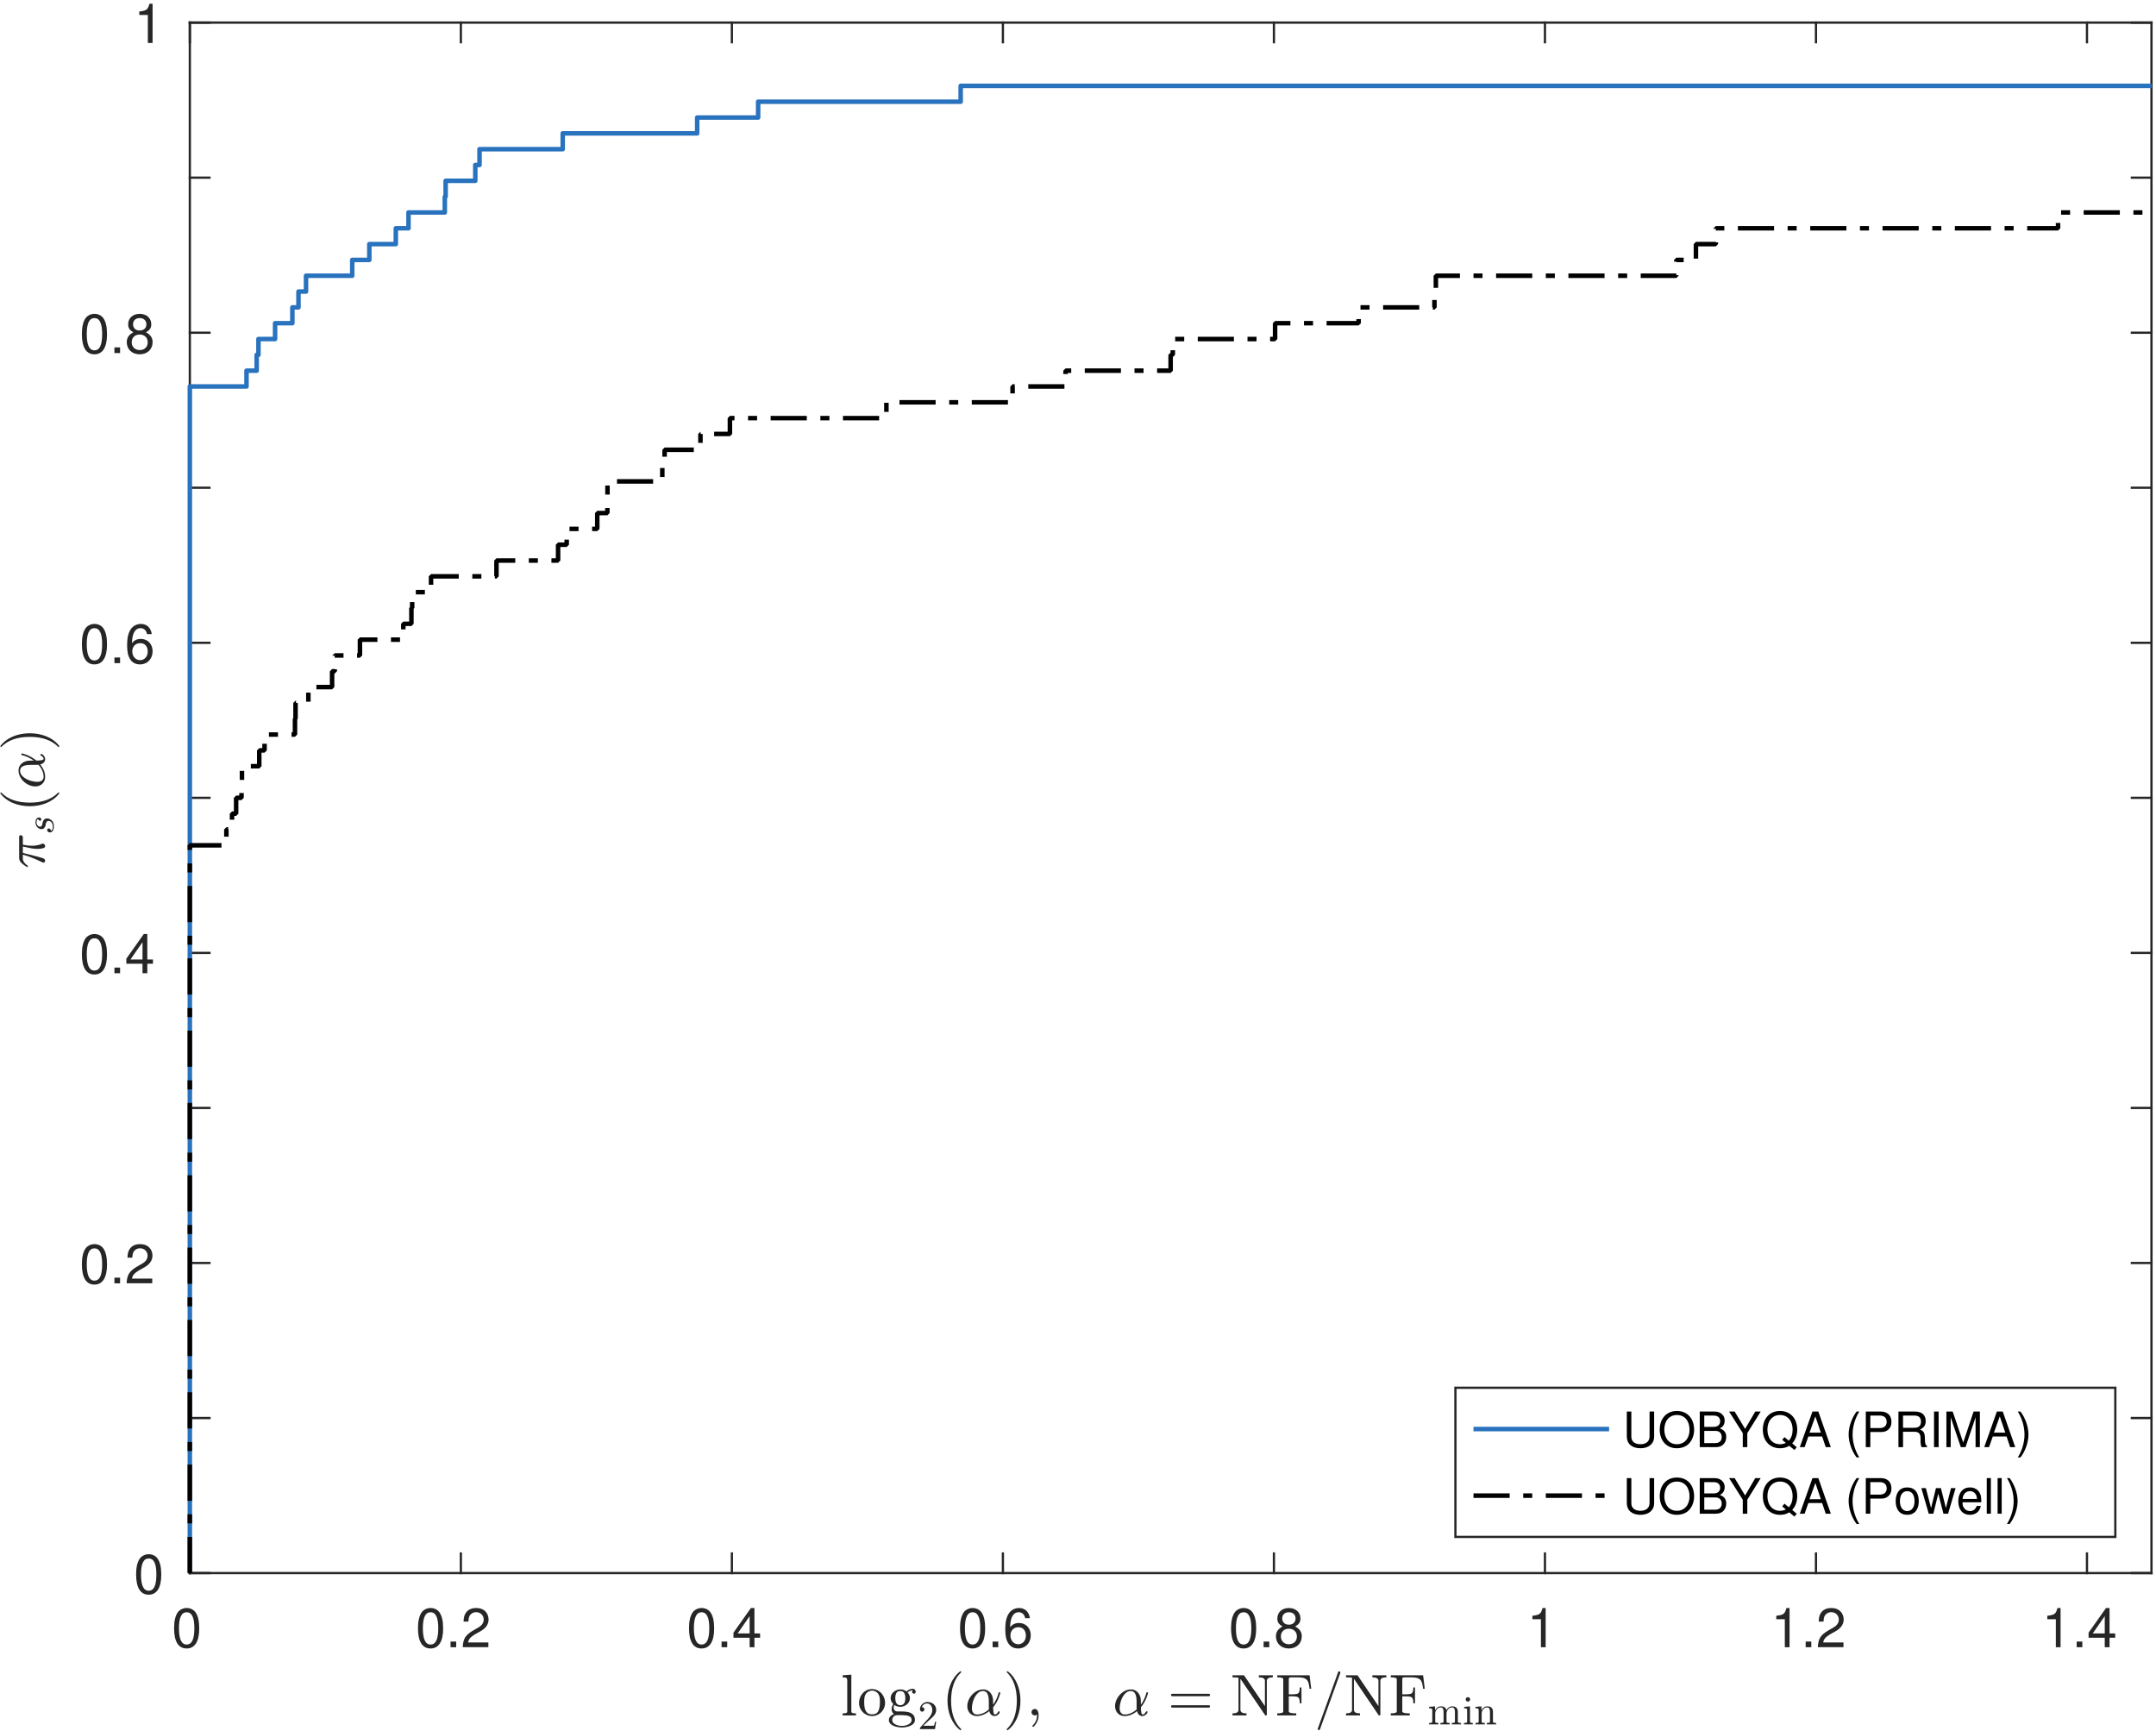 <?xml version="1.0" encoding="UTF-8"?>
<svg xmlns="http://www.w3.org/2000/svg" xmlns:xlink="http://www.w3.org/1999/xlink" width="477pt" height="383pt" viewBox="0 0 477 383" version="1.1">
<defs>
<g>
<symbol overflow="visible" id="glyph0-0">
<path style="stroke:none;" d=""/>
</symbol>
<symbol overflow="visible" id="glyph0-1">
<path style="stroke:none;" d="M 3.297 -8.672 C 2.516 -8.672 1.781 -8.312 1.344 -7.734 C 0.797 -6.953 0.516 -5.812 0.516 -4.203 C 0.516 -1.266 1.469 0.281 3.297 0.281 C 5.094 0.281 6.078 -1.266 6.078 -4.125 C 6.078 -5.812 5.812 -6.938 5.25 -7.734 C 4.812 -8.328 4.109 -8.672 3.297 -8.672 Z M 3.297 -7.734 C 4.438 -7.734 5 -6.578 5 -4.219 C 5 -1.75 4.453 -0.594 3.281 -0.594 C 2.156 -0.594 1.594 -1.797 1.594 -4.188 C 1.594 -6.578 2.156 -7.734 3.297 -7.734 Z M 3.297 -7.734 "/>
</symbol>
<symbol overflow="visible" id="glyph0-2">
<path style="stroke:none;" d="M 2.297 -1.25 L 1.047 -1.25 L 1.047 0 L 2.297 0 Z M 2.297 -1.25 "/>
</symbol>
<symbol overflow="visible" id="glyph0-3">
<path style="stroke:none;" d="M 6.078 -1.047 L 1.594 -1.047 C 1.703 -1.766 2.094 -2.219 3.125 -2.859 L 4.328 -3.531 C 5.516 -4.188 6.125 -5.078 6.125 -6.141 C 6.125 -6.859 5.844 -7.531 5.344 -8 C 4.844 -8.453 4.219 -8.672 3.406 -8.672 C 2.328 -8.672 1.531 -8.297 1.062 -7.547 C 0.75 -7.094 0.625 -6.547 0.594 -5.672 L 1.656 -5.672 C 1.688 -6.266 1.766 -6.609 1.906 -6.906 C 2.188 -7.422 2.734 -7.75 3.375 -7.75 C 4.328 -7.75 5.047 -7.062 5.047 -6.125 C 5.047 -5.422 4.656 -4.828 3.906 -4.391 L 2.797 -3.75 C 1.016 -2.719 0.5 -1.906 0.406 -0.016 L 6.078 -0.016 Z M 6.078 -1.047 "/>
</symbol>
<symbol overflow="visible" id="glyph0-4">
<path style="stroke:none;" d="M 3.922 -2.094 L 3.922 0 L 4.984 0 L 4.984 -2.094 L 6.234 -2.094 L 6.234 -3.047 L 4.984 -3.047 L 4.984 -8.672 L 4.203 -8.672 L 0.344 -3.219 L 0.344 -2.094 Z M 3.922 -3.047 L 1.266 -3.047 L 3.922 -6.875 Z M 3.922 -3.047 "/>
</symbol>
<symbol overflow="visible" id="glyph0-5">
<path style="stroke:none;" d="M 5.969 -6.422 C 5.766 -7.844 4.859 -8.672 3.562 -8.672 C 2.625 -8.672 1.781 -8.219 1.281 -7.438 C 0.75 -6.594 0.516 -5.531 0.516 -3.953 C 0.516 -2.5 0.719 -1.578 1.234 -0.797 C 1.688 -0.094 2.438 0.281 3.375 0.281 C 4.984 0.281 6.156 -0.938 6.156 -2.625 C 6.156 -4.219 5.078 -5.359 3.547 -5.359 C 2.719 -5.359 2.047 -5.047 1.594 -4.406 C 1.609 -6.547 2.281 -7.734 3.484 -7.734 C 4.234 -7.734 4.75 -7.266 4.922 -6.422 Z M 3.422 -4.422 C 4.438 -4.422 5.078 -3.703 5.078 -2.547 C 5.078 -1.453 4.359 -0.656 3.391 -0.656 C 2.406 -0.656 1.656 -1.484 1.656 -2.594 C 1.656 -3.672 2.375 -4.422 3.422 -4.422 Z M 3.422 -4.422 "/>
</symbol>
<symbol overflow="visible" id="glyph0-6">
<path style="stroke:none;" d="M 4.688 -4.578 C 5.578 -5.109 5.859 -5.547 5.859 -6.359 C 5.859 -7.734 4.812 -8.672 3.297 -8.672 C 1.797 -8.672 0.75 -7.734 0.75 -6.375 C 0.75 -5.547 1.016 -5.125 1.891 -4.578 C 0.922 -4.078 0.438 -3.375 0.438 -2.406 C 0.438 -0.828 1.609 0.281 3.297 0.281 C 4.984 0.281 6.156 -0.828 6.156 -2.406 C 6.156 -3.375 5.672 -4.078 4.688 -4.578 Z M 3.297 -7.734 C 4.203 -7.734 4.781 -7.203 4.781 -6.344 C 4.781 -5.516 4.188 -4.984 3.297 -4.984 C 2.406 -4.984 1.828 -5.516 1.828 -6.359 C 1.828 -7.203 2.406 -7.734 3.297 -7.734 Z M 3.297 -4.094 C 4.359 -4.094 5.078 -3.391 5.078 -2.391 C 5.078 -1.344 4.375 -0.656 3.281 -0.656 C 2.25 -0.656 1.531 -1.375 1.531 -2.375 C 1.531 -3.406 2.234 -4.094 3.297 -4.094 Z M 3.297 -4.094 "/>
</symbol>
<symbol overflow="visible" id="glyph0-7">
<path style="stroke:none;" d="M 3.109 -6.188 L 3.109 0 L 4.156 0 L 4.156 -8.672 L 3.469 -8.672 C 3.094 -7.344 2.859 -7.156 1.219 -6.953 L 1.219 -6.188 Z M 3.109 -6.188 "/>
</symbol>
<symbol overflow="visible" id="glyph1-0">
<path style="stroke:none;" d=""/>
</symbol>
<symbol overflow="visible" id="glyph1-1">
<path style="stroke:none;" d="M 5.953 -7.875 L 5.953 -2.344 C 5.953 -1.281 5.188 -0.641 3.938 -0.641 C 3.344 -0.641 2.875 -0.781 2.5 -1.047 C 2.109 -1.344 1.922 -1.75 1.922 -2.344 L 1.922 -7.875 L 0.922 -7.875 L 0.922 -2.344 C 0.922 -0.75 2.062 0.25 3.938 0.25 C 5.781 0.25 6.969 -0.766 6.969 -2.344 L 6.969 -7.875 Z M 5.953 -7.875 "/>
</symbol>
<symbol overflow="visible" id="glyph1-2">
<path style="stroke:none;" d="M 4.203 -8 C 1.938 -8 0.406 -6.344 0.406 -3.875 C 0.406 -1.406 1.938 0.25 4.203 0.25 C 5.172 0.25 6.016 -0.047 6.656 -0.578 C 7.5 -1.312 8.016 -2.531 8.016 -3.812 C 8.016 -6.344 6.516 -8 4.203 -8 Z M 4.203 -7.109 C 5.906 -7.109 7 -5.828 7 -3.828 C 7 -1.938 5.875 -0.641 4.203 -0.641 C 2.531 -0.641 1.422 -1.938 1.422 -3.875 C 1.422 -5.812 2.531 -7.109 4.203 -7.109 Z M 4.203 -7.109 "/>
</symbol>
<symbol overflow="visible" id="glyph1-3">
<path style="stroke:none;" d="M 0.859 0 L 4.406 0 C 5.156 0 5.703 -0.203 6.125 -0.656 C 6.516 -1.062 6.719 -1.625 6.719 -2.25 C 6.719 -3.203 6.297 -3.766 5.297 -4.156 C 6.016 -4.484 6.375 -5.062 6.375 -5.875 C 6.375 -6.453 6.172 -6.953 5.75 -7.312 C 5.328 -7.703 4.797 -7.875 4.047 -7.875 L 0.859 -7.875 Z M 1.859 -4.484 L 1.859 -6.984 L 3.797 -6.984 C 4.359 -6.984 4.672 -6.906 4.938 -6.703 C 5.219 -6.484 5.375 -6.172 5.375 -5.734 C 5.375 -5.297 5.219 -4.984 4.938 -4.766 C 4.672 -4.562 4.359 -4.484 3.797 -4.484 Z M 1.859 -0.891 L 1.859 -3.594 L 4.312 -3.594 C 5.188 -3.594 5.719 -3.094 5.719 -2.234 C 5.719 -1.391 5.188 -0.891 4.312 -0.891 Z M 1.859 -0.891 "/>
</symbol>
<symbol overflow="visible" id="glyph1-4">
<path style="stroke:none;" d="M 4.172 -3.094 L 7.141 -7.875 L 5.938 -7.875 L 3.688 -4.031 L 1.375 -7.875 L 0.141 -7.875 L 3.172 -3.094 L 3.172 0 L 4.172 0 Z M 4.172 -3.094 "/>
</symbol>
<symbol overflow="visible" id="glyph1-5">
<path style="stroke:none;" d="M 7.906 0.016 L 6.906 -0.828 C 7.641 -1.641 8.016 -2.641 8.016 -3.891 C 8.016 -6.344 6.484 -8 4.203 -8 C 1.938 -8 0.406 -6.344 0.406 -3.875 C 0.406 -1.422 1.938 0.25 4.203 0.25 C 5 0.25 5.641 0.078 6.266 -0.297 L 7.406 0.641 Z M 5.188 -2.219 L 4.703 -1.609 L 5.5 -0.938 C 5.031 -0.719 4.672 -0.641 4.203 -0.641 C 2.531 -0.641 1.422 -1.938 1.422 -3.875 C 1.422 -5.812 2.531 -7.109 4.203 -7.109 C 5.891 -7.109 7 -5.812 7 -3.891 C 7 -2.859 6.734 -2.078 6.156 -1.422 Z M 5.188 -2.219 "/>
</symbol>
<symbol overflow="visible" id="glyph1-6">
<path style="stroke:none;" d="M 5.125 -2.359 L 5.922 0 L 7.047 0 L 4.281 -7.875 L 2.984 -7.875 L 0.188 0 L 1.25 0 L 2.078 -2.359 Z M 4.844 -3.203 L 2.328 -3.203 L 3.625 -6.797 Z M 4.844 -3.203 "/>
</symbol>
<symbol overflow="visible" id="glyph1-7">
<path style="stroke:none;" d=""/>
</symbol>
<symbol overflow="visible" id="glyph1-8">
<path style="stroke:none;" d="M 2.547 -7.875 C 1.469 -6.453 0.781 -4.484 0.781 -2.797 C 0.781 -1.094 1.469 0.875 2.547 2.281 L 3.141 2.281 C 2.188 0.75 1.656 -1.062 1.656 -2.797 C 1.656 -4.516 2.188 -6.344 3.141 -7.875 Z M 2.547 -7.875 "/>
</symbol>
<symbol overflow="visible" id="glyph1-9">
<path style="stroke:none;" d="M 1.984 -3.344 L 4.453 -3.344 C 5.078 -3.344 5.562 -3.516 5.984 -3.891 C 6.453 -4.328 6.656 -4.844 6.656 -5.562 C 6.656 -7.047 5.781 -7.875 4.234 -7.875 L 0.984 -7.875 L 0.984 0 L 1.984 0 Z M 1.984 -4.219 L 1.984 -6.984 L 4.078 -6.984 C 5.047 -6.984 5.609 -6.469 5.609 -5.609 C 5.609 -4.734 5.047 -4.219 4.078 -4.219 Z M 1.984 -4.219 "/>
</symbol>
<symbol overflow="visible" id="glyph1-10">
<path style="stroke:none;" d="M 2.016 -3.391 L 4.594 -3.391 C 5.5 -3.391 5.891 -2.953 5.891 -1.984 L 5.891 -1.281 C 5.891 -0.797 5.969 -0.328 6.109 0 L 7.328 0 L 7.328 -0.25 C 6.953 -0.5 6.875 -0.781 6.859 -1.828 C 6.844 -3.125 6.641 -3.516 5.781 -3.891 C 6.672 -4.328 7.031 -4.859 7.031 -5.766 C 7.031 -7.125 6.188 -7.875 4.625 -7.875 L 1 -7.875 L 1 0 L 2.016 0 Z M 2.016 -4.281 L 2.016 -6.984 L 4.438 -6.984 C 5 -6.984 5.328 -6.906 5.578 -6.688 C 5.844 -6.453 5.984 -6.094 5.984 -5.641 C 5.984 -4.703 5.5 -4.281 4.438 -4.281 Z M 2.016 -4.281 "/>
</symbol>
<symbol overflow="visible" id="glyph1-11">
<path style="stroke:none;" d="M 2.094 -7.875 L 1.078 -7.875 L 1.078 0 L 2.094 0 Z M 2.094 -7.875 "/>
</symbol>
<symbol overflow="visible" id="glyph1-12">
<path style="stroke:none;" d="M 5.047 0 L 7.266 -6.594 L 7.266 0 L 8.219 0 L 8.219 -7.875 L 6.828 -7.875 L 4.531 -1.016 L 2.203 -7.875 L 0.812 -7.875 L 0.812 0 L 1.766 0 L 1.766 -6.594 L 4 0 Z M 5.047 0 "/>
</symbol>
<symbol overflow="visible" id="glyph1-13">
<path style="stroke:none;" d="M 1 2.281 C 2.078 0.875 2.766 -1.094 2.766 -2.781 C 2.766 -4.484 2.078 -6.453 1 -7.875 L 0.406 -7.875 C 1.359 -6.328 1.891 -4.516 1.891 -2.781 C 1.891 -1.062 1.359 0.75 0.406 2.281 Z M 1 2.281 "/>
</symbol>
<symbol overflow="visible" id="glyph1-14">
<path style="stroke:none;" d="M 2.938 -5.812 C 1.344 -5.812 0.391 -4.688 0.391 -2.781 C 0.391 -0.875 1.344 0.25 2.953 0.25 C 4.547 0.25 5.5 -0.891 5.5 -2.75 C 5.5 -4.703 4.578 -5.812 2.938 -5.812 Z M 2.953 -4.984 C 3.969 -4.984 4.562 -4.156 4.562 -2.75 C 4.562 -1.422 3.938 -0.578 2.953 -0.578 C 1.938 -0.578 1.328 -1.422 1.328 -2.781 C 1.328 -4.156 1.938 -4.984 2.953 -4.984 Z M 2.953 -4.984 "/>
</symbol>
<symbol overflow="visible" id="glyph1-15">
<path style="stroke:none;" d="M 5.984 0 L 7.641 -5.656 L 6.625 -5.656 L 5.5 -1.25 L 4.391 -5.656 L 3.297 -5.656 L 2.219 -1.25 L 1.062 -5.656 L 0.062 -5.656 L 1.703 0 L 2.719 0 L 3.812 -4.438 L 4.953 0 Z M 5.984 0 "/>
</symbol>
<symbol overflow="visible" id="glyph1-16">
<path style="stroke:none;" d="M 5.531 -2.531 C 5.531 -3.391 5.469 -3.906 5.312 -4.328 C 4.938 -5.266 4.078 -5.812 3.016 -5.812 C 1.453 -5.812 0.438 -4.625 0.438 -2.75 C 0.438 -0.891 1.406 0.25 3 0.25 C 4.297 0.25 5.188 -0.484 5.422 -1.719 L 4.516 -1.719 C 4.266 -0.969 3.75 -0.578 3.031 -0.578 C 2.469 -0.578 1.969 -0.844 1.672 -1.312 C 1.453 -1.641 1.375 -1.969 1.375 -2.531 Z M 1.391 -3.266 C 1.469 -4.312 2.109 -4.984 3.016 -4.984 C 3.938 -4.984 4.562 -4.281 4.562 -3.266 Z M 1.391 -3.266 "/>
</symbol>
<symbol overflow="visible" id="glyph1-17">
<path style="stroke:none;" d="M 1.641 -7.875 L 0.734 -7.875 L 0.734 0 L 1.641 0 Z M 1.641 -7.875 "/>
</symbol>
</g>
</defs>
<g id="surface1">
<rect x="0" y="0" width="477" height="383" style="fill:rgb(100%,100%,100%);fill-opacity:1;stroke:none;"/>
<rect x="0" y="0" width="477" height="383" style="fill:rgb(100%,100%,100%);fill-opacity:1;stroke:none;"/>
<path style=" stroke:none;fill-rule:nonzero;fill:rgb(100%,100%,100%);fill-opacity:1;" d="M 42 348 L 476 348 L 476 5 L 42 5 Z M 42 348 "/>
<path style="fill:none;stroke-width:5;stroke-linecap:square;stroke-linejoin:round;stroke:rgb(14.893%,14.893%,14.893%);stroke-opacity:1;stroke-miterlimit:10;" d="M 420 350 L 4760 350 " transform="matrix(0.1,0,0,-0.1,0,383)"/>
<path style="fill:none;stroke-width:5;stroke-linecap:square;stroke-linejoin:round;stroke:rgb(14.893%,14.893%,14.893%);stroke-opacity:1;stroke-miterlimit:10;" d="M 420 3780 L 4760 3780 " transform="matrix(0.1,0,0,-0.1,0,383)"/>
<path style="fill:none;stroke-width:5;stroke-linecap:square;stroke-linejoin:round;stroke:rgb(14.893%,14.893%,14.893%);stroke-opacity:1;stroke-miterlimit:10;" d="M 420 350 L 420 393.398 " transform="matrix(0.1,0,0,-0.1,0,383)"/>
<path style="fill:none;stroke-width:5;stroke-linecap:square;stroke-linejoin:round;stroke:rgb(14.893%,14.893%,14.893%);stroke-opacity:1;stroke-miterlimit:10;" d="M 1019.609 350 L 1019.609 393.398 " transform="matrix(0.1,0,0,-0.1,0,383)"/>
<path style="fill:none;stroke-width:5;stroke-linecap:square;stroke-linejoin:round;stroke:rgb(14.893%,14.893%,14.893%);stroke-opacity:1;stroke-miterlimit:10;" d="M 1619.219 350 L 1619.219 393.398 " transform="matrix(0.1,0,0,-0.1,0,383)"/>
<path style="fill:none;stroke-width:5;stroke-linecap:square;stroke-linejoin:round;stroke:rgb(14.893%,14.893%,14.893%);stroke-opacity:1;stroke-miterlimit:10;" d="M 2218.867 350 L 2218.867 393.398 " transform="matrix(0.1,0,0,-0.1,0,383)"/>
<path style="fill:none;stroke-width:5;stroke-linecap:square;stroke-linejoin:round;stroke:rgb(14.893%,14.893%,14.893%);stroke-opacity:1;stroke-miterlimit:10;" d="M 2818.477 350 L 2818.477 393.398 " transform="matrix(0.1,0,0,-0.1,0,383)"/>
<path style="fill:none;stroke-width:5;stroke-linecap:square;stroke-linejoin:round;stroke:rgb(14.893%,14.893%,14.893%);stroke-opacity:1;stroke-miterlimit:10;" d="M 3418.086 350 L 3418.086 393.398 " transform="matrix(0.1,0,0,-0.1,0,383)"/>
<path style="fill:none;stroke-width:5;stroke-linecap:square;stroke-linejoin:round;stroke:rgb(14.893%,14.893%,14.893%);stroke-opacity:1;stroke-miterlimit:10;" d="M 4017.695 350 L 4017.695 393.398 " transform="matrix(0.1,0,0,-0.1,0,383)"/>
<path style="fill:none;stroke-width:5;stroke-linecap:square;stroke-linejoin:round;stroke:rgb(14.893%,14.893%,14.893%);stroke-opacity:1;stroke-miterlimit:10;" d="M 4617.305 350 L 4617.305 393.398 " transform="matrix(0.1,0,0,-0.1,0,383)"/>
<path style="fill:none;stroke-width:5;stroke-linecap:square;stroke-linejoin:round;stroke:rgb(14.893%,14.893%,14.893%);stroke-opacity:1;stroke-miterlimit:10;" d="M 420 3780 L 420 3736.602 " transform="matrix(0.1,0,0,-0.1,0,383)"/>
<path style="fill:none;stroke-width:5;stroke-linecap:square;stroke-linejoin:round;stroke:rgb(14.893%,14.893%,14.893%);stroke-opacity:1;stroke-miterlimit:10;" d="M 1019.609 3780 L 1019.609 3736.602 " transform="matrix(0.1,0,0,-0.1,0,383)"/>
<path style="fill:none;stroke-width:5;stroke-linecap:square;stroke-linejoin:round;stroke:rgb(14.893%,14.893%,14.893%);stroke-opacity:1;stroke-miterlimit:10;" d="M 1619.219 3780 L 1619.219 3736.602 " transform="matrix(0.1,0,0,-0.1,0,383)"/>
<path style="fill:none;stroke-width:5;stroke-linecap:square;stroke-linejoin:round;stroke:rgb(14.893%,14.893%,14.893%);stroke-opacity:1;stroke-miterlimit:10;" d="M 2218.867 3780 L 2218.867 3736.602 " transform="matrix(0.1,0,0,-0.1,0,383)"/>
<path style="fill:none;stroke-width:5;stroke-linecap:square;stroke-linejoin:round;stroke:rgb(14.893%,14.893%,14.893%);stroke-opacity:1;stroke-miterlimit:10;" d="M 2818.477 3780 L 2818.477 3736.602 " transform="matrix(0.1,0,0,-0.1,0,383)"/>
<path style="fill:none;stroke-width:5;stroke-linecap:square;stroke-linejoin:round;stroke:rgb(14.893%,14.893%,14.893%);stroke-opacity:1;stroke-miterlimit:10;" d="M 3418.086 3780 L 3418.086 3736.602 " transform="matrix(0.1,0,0,-0.1,0,383)"/>
<path style="fill:none;stroke-width:5;stroke-linecap:square;stroke-linejoin:round;stroke:rgb(14.893%,14.893%,14.893%);stroke-opacity:1;stroke-miterlimit:10;" d="M 4017.695 3780 L 4017.695 3736.602 " transform="matrix(0.1,0,0,-0.1,0,383)"/>
<path style="fill:none;stroke-width:5;stroke-linecap:square;stroke-linejoin:round;stroke:rgb(14.893%,14.893%,14.893%);stroke-opacity:1;stroke-miterlimit:10;" d="M 4617.305 3780 L 4617.305 3736.602 " transform="matrix(0.1,0,0,-0.1,0,383)"/>
<g style="fill:rgb(14.893%,14.893%,14.893%);fill-opacity:1;">
  <use xlink:href="#glyph0-1" x="38" y="364.4"/>
</g>
<g style="fill:rgb(14.893%,14.893%,14.893%);fill-opacity:1;">
  <use xlink:href="#glyph0-1" x="91.962" y="364.4"/>
  <use xlink:href="#glyph0-2" x="98.634" y="364.4"/>
  <use xlink:href="#glyph0-3" x="101.97" y="364.4"/>
</g>
<g style="fill:rgb(14.893%,14.893%,14.893%);fill-opacity:1;">
  <use xlink:href="#glyph0-1" x="151.923" y="364.4"/>
  <use xlink:href="#glyph0-2" x="158.595" y="364.4"/>
  <use xlink:href="#glyph0-4" x="161.931" y="364.4"/>
</g>
<g style="fill:rgb(14.893%,14.893%,14.893%);fill-opacity:1;">
  <use xlink:href="#glyph0-1" x="211.885" y="364.4"/>
  <use xlink:href="#glyph0-2" x="218.557" y="364.4"/>
  <use xlink:href="#glyph0-5" x="221.893" y="364.4"/>
</g>
<g style="fill:rgb(14.893%,14.893%,14.893%);fill-opacity:1;">
  <use xlink:href="#glyph0-1" x="271.847" y="364.4"/>
  <use xlink:href="#glyph0-2" x="278.519" y="364.4"/>
  <use xlink:href="#glyph0-6" x="281.855" y="364.4"/>
</g>
<g style="fill:rgb(14.893%,14.893%,14.893%);fill-opacity:1;">
  <use xlink:href="#glyph0-7" x="337.809" y="364.4"/>
</g>
<g style="fill:rgb(14.893%,14.893%,14.893%);fill-opacity:1;">
  <use xlink:href="#glyph0-7" x="391.77" y="364.4"/>
  <use xlink:href="#glyph0-2" x="398.442" y="364.4"/>
  <use xlink:href="#glyph0-3" x="401.778" y="364.4"/>
</g>
<g style="fill:rgb(14.893%,14.893%,14.893%);fill-opacity:1;">
  <use xlink:href="#glyph0-7" x="451.732" y="364.4"/>
  <use xlink:href="#glyph0-2" x="458.404" y="364.4"/>
  <use xlink:href="#glyph0-4" x="461.74" y="364.4"/>
</g>
<path style=" stroke:none;fill-rule:nonzero;fill:rgb(14.893%,14.893%,14.893%);fill-opacity:1;" d="M 186.434 379.488 L 186.434 379.035 C 186.727 379.035 186.969 379.012 187.16 378.965 C 187.355 378.918 187.449 378.801 187.449 378.613 L 187.449 371.801 C 187.449 371.559 187.414 371.391 187.34 371.285 C 187.27 371.18 187.168 371.117 187.035 371.098 C 186.906 371.078 186.707 371.066 186.434 371.066 L 186.434 370.613 L 188.355 370.473 L 188.355 378.613 C 188.355 378.801 188.453 378.918 188.645 378.965 C 188.84 379.012 189.082 379.035 189.371 379.035 L 189.371 379.488 L 186.434 379.488 "/>
<path style=" stroke:none;fill-rule:nonzero;fill:rgb(14.893%,14.893%,14.893%);fill-opacity:1;" d="M 192.945 379.629 C 192.426 379.629 191.941 379.5 191.5 379.238 C 191.059 378.977 190.707 378.625 190.445 378.176 C 190.184 377.727 190.055 377.242 190.055 376.723 C 190.055 376.328 190.125 375.945 190.266 375.574 C 190.406 375.203 190.609 374.875 190.875 374.582 C 191.141 374.289 191.449 374.062 191.805 373.902 C 192.16 373.742 192.539 373.66 192.945 373.66 C 193.477 373.66 193.961 373.801 194.398 374.082 C 194.836 374.363 195.184 374.742 195.438 375.215 C 195.691 375.688 195.82 376.191 195.82 376.723 C 195.82 377.242 195.691 377.727 195.43 378.176 C 195.172 378.625 194.82 378.977 194.383 379.238 C 193.945 379.5 193.465 379.629 192.945 379.629 Z M 192.945 379.254 C 193.645 379.254 194.105 379 194.336 378.496 C 194.566 377.992 194.68 377.352 194.68 376.582 C 194.68 376.145 194.656 375.781 194.609 375.496 C 194.562 375.211 194.461 374.945 194.305 374.707 C 194.211 374.57 194.09 374.449 193.938 374.34 C 193.785 374.23 193.629 374.145 193.461 374.09 C 193.297 374.031 193.121 374.004 192.945 374.004 C 192.676 374.004 192.418 374.066 192.172 374.191 C 191.93 374.316 191.727 374.488 191.57 374.707 C 191.402 374.957 191.301 375.23 191.258 375.527 C 191.215 375.824 191.195 376.176 191.195 376.582 C 191.195 377.062 191.238 377.496 191.32 377.887 C 191.402 378.277 191.574 378.602 191.828 378.863 C 192.086 379.125 192.457 379.254 192.945 379.254 "/>
<path style=" stroke:none;fill-rule:nonzero;fill:rgb(14.893%,14.893%,14.893%);fill-opacity:1;" d="M 196.656 380.504 C 196.656 380.191 196.766 379.922 196.992 379.691 C 197.215 379.461 197.484 379.301 197.797 379.207 C 197.617 379.07 197.484 378.906 197.398 378.707 C 197.309 378.508 197.266 378.297 197.266 378.066 C 197.266 377.66 197.395 377.301 197.656 376.988 C 197.246 376.602 197.047 376.16 197.047 375.66 C 197.047 375.391 197.105 375.133 197.227 374.895 C 197.344 374.656 197.508 374.449 197.719 374.277 C 197.926 374.105 198.156 373.973 198.406 373.879 C 198.656 373.785 198.914 373.738 199.188 373.738 C 199.695 373.738 200.16 373.891 200.578 374.191 C 200.754 374.004 200.965 373.859 201.211 373.754 C 201.453 373.648 201.707 373.598 201.969 373.598 C 202.156 373.598 202.305 373.664 202.422 373.801 C 202.535 373.938 202.594 374.094 202.594 374.27 C 202.594 374.383 202.555 374.48 202.477 374.559 C 202.398 374.637 202.305 374.676 202.203 374.676 C 202.09 374.676 201.992 374.637 201.914 374.559 C 201.836 374.48 201.797 374.383 201.797 374.27 C 201.797 374.113 201.848 374.004 201.953 373.941 C 201.504 373.941 201.117 374.098 200.797 374.41 C 200.953 374.566 201.078 374.758 201.172 374.98 C 201.266 375.203 201.312 375.43 201.312 375.66 C 201.312 376.023 201.211 376.352 201.008 376.645 C 200.805 376.938 200.539 377.164 200.211 377.332 C 199.883 377.5 199.539 377.582 199.188 377.582 C 198.707 377.582 198.273 377.453 197.891 377.191 C 197.766 377.359 197.703 377.547 197.703 377.754 C 197.703 377.984 197.777 378.184 197.93 378.355 C 198.078 378.527 198.27 378.613 198.5 378.613 L 199.562 378.613 C 200.07 378.613 200.535 378.66 200.953 378.754 C 201.367 378.848 201.719 379.035 202 379.316 C 202.281 379.598 202.422 379.992 202.422 380.504 C 202.422 380.891 202.258 381.207 201.938 381.457 C 201.613 381.707 201.23 381.887 200.789 381.996 C 200.348 382.105 199.93 382.16 199.547 382.16 C 199.16 382.16 198.742 382.105 198.297 381.996 C 197.848 381.887 197.465 381.707 197.141 381.457 C 196.816 381.207 196.656 380.891 196.656 380.504 Z M 197.391 380.504 C 197.391 380.797 197.508 381.039 197.742 381.238 C 197.977 381.438 198.262 381.582 198.602 381.676 C 198.938 381.77 199.254 381.816 199.547 381.816 C 199.836 381.816 200.148 381.77 200.484 381.676 C 200.816 381.582 201.102 381.438 201.336 381.238 C 201.57 381.039 201.688 380.797 201.688 380.504 C 201.688 380.055 201.48 379.766 201.07 379.629 C 200.656 379.492 200.156 379.426 199.562 379.426 L 198.5 379.426 C 198.289 379.426 198.102 379.473 197.938 379.566 C 197.77 379.66 197.637 379.793 197.539 379.965 C 197.438 380.137 197.391 380.316 197.391 380.504 Z M 199.188 377.223 C 199.926 377.223 200.297 376.699 200.297 375.66 C 200.297 375.199 200.215 374.824 200.055 374.535 C 199.891 374.242 199.602 374.098 199.188 374.098 C 198.758 374.098 198.469 374.242 198.312 374.535 C 198.156 374.824 198.078 375.199 198.078 375.66 C 198.078 375.941 198.109 376.199 198.172 376.434 C 198.234 376.668 198.344 376.859 198.5 377.004 C 198.656 377.148 198.883 377.223 199.188 377.223 "/>
<path style=" stroke:none;fill-rule:nonzero;fill:rgb(14.893%,14.893%,14.893%);fill-opacity:1;" d="M 203.531 382.516 L 203.531 382.281 C 203.531 382.262 203.539 382.242 203.547 382.219 L 204.938 380.672 C 205.156 380.445 205.332 380.254 205.461 380.102 C 205.594 379.953 205.723 379.773 205.852 379.57 C 205.984 379.367 206.086 379.164 206.156 378.953 C 206.23 378.746 206.266 378.523 206.266 378.281 C 206.266 378.043 206.219 377.809 206.125 377.578 C 206.031 377.352 205.895 377.168 205.719 377.039 C 205.543 376.91 205.324 376.844 205.062 376.844 C 204.805 376.844 204.57 376.922 204.359 377.078 C 204.152 377.234 204.008 377.438 203.922 377.688 C 203.953 377.68 203.984 377.672 204.016 377.672 C 204.152 377.672 204.27 377.719 204.367 377.805 C 204.469 377.895 204.516 378.012 204.516 378.156 C 204.516 378.293 204.469 378.41 204.367 378.508 C 204.27 378.609 204.152 378.656 204.016 378.656 C 203.883 378.656 203.766 378.609 203.672 378.508 C 203.578 378.41 203.531 378.293 203.531 378.156 C 203.531 377.938 203.574 377.73 203.656 377.531 C 203.742 377.332 203.863 377.156 204.023 377 C 204.188 376.844 204.363 376.727 204.562 376.641 C 204.762 376.559 204.977 376.516 205.203 376.516 C 205.547 376.516 205.867 376.59 206.164 376.734 C 206.461 376.883 206.695 377.086 206.867 377.352 C 207.039 377.617 207.125 377.93 207.125 378.281 C 207.125 378.543 207.07 378.789 206.953 379.023 C 206.84 379.258 206.695 379.473 206.516 379.664 C 206.34 379.859 206.109 380.074 205.828 380.32 C 205.547 380.566 205.367 380.73 205.281 380.812 L 204.25 381.781 L 205.125 381.781 C 205.555 381.781 205.906 381.781 206.188 381.773 C 206.469 381.77 206.621 381.758 206.641 381.734 C 206.715 381.664 206.789 381.387 206.859 380.906 L 207.125 380.906 L 206.859 382.516 L 203.531 382.516 "/>
<path style=" stroke:none;fill-rule:nonzero;fill:rgb(14.893%,14.893%,14.893%);fill-opacity:1;" d="M 212.391 382.707 C 211.91 382.332 211.496 381.895 211.148 381.402 C 210.801 380.906 210.512 380.383 210.289 379.824 C 210.066 379.266 209.898 378.684 209.789 378.074 C 209.68 377.465 209.625 376.852 209.625 376.238 C 209.625 375.613 209.68 374.996 209.789 374.387 C 209.898 373.777 210.066 373.191 210.289 372.629 C 210.512 372.066 210.801 371.539 211.156 371.051 C 211.512 370.559 211.922 370.133 212.391 369.77 C 212.391 369.75 212.41 369.738 212.453 369.738 L 212.578 369.738 C 212.598 369.738 212.621 369.75 212.641 369.77 C 212.66 369.789 212.672 369.816 212.672 369.848 C 212.672 369.891 212.664 369.922 212.656 369.941 C 212.23 370.348 211.875 370.785 211.594 371.262 C 211.312 371.734 211.086 372.238 210.914 372.777 C 210.742 373.312 210.617 373.867 210.539 374.441 C 210.461 375.012 210.422 375.613 210.422 376.238 C 210.422 378.988 211.16 381.082 212.641 382.52 C 212.66 382.539 212.672 382.578 212.672 382.629 C 212.672 382.648 212.66 382.672 212.641 382.699 C 212.621 382.727 212.598 382.738 212.578 382.738 L 212.453 382.738 C 212.41 382.738 212.391 382.727 212.391 382.707 "/>
<path style=" stroke:none;fill-rule:nonzero;fill:rgb(14.893%,14.893%,14.893%);fill-opacity:1;" d="M 216.102 379.629 C 215.695 379.629 215.336 379.531 215.016 379.34 C 214.699 379.145 214.449 378.887 214.273 378.559 C 214.098 378.23 214.008 377.852 214.008 377.426 C 214.008 376.844 214.172 376.262 214.5 375.684 C 214.828 375.105 215.266 374.637 215.812 374.277 C 216.359 373.918 216.93 373.738 217.523 373.738 C 217.961 373.738 218.348 373.855 218.68 374.09 C 219.016 374.324 219.27 374.633 219.445 375.012 C 219.621 375.391 219.711 375.801 219.711 376.238 L 219.727 377.113 C 220.02 376.695 220.266 376.266 220.469 375.824 C 220.672 375.383 220.828 374.926 220.945 374.457 C 220.965 374.406 220.996 374.379 221.039 374.379 L 221.195 374.379 C 221.277 374.379 221.32 374.422 221.32 374.504 C 221.32 374.504 221.316 374.516 221.305 374.535 C 221.199 374.93 221.074 375.312 220.922 375.684 C 220.77 376.055 220.594 376.406 220.391 376.746 C 220.188 377.086 219.965 377.395 219.727 377.676 C 219.727 378.75 219.852 379.285 220.102 379.285 C 220.258 379.285 220.387 379.238 220.492 379.145 C 220.598 379.051 220.688 378.934 220.766 378.793 C 220.844 378.652 220.895 378.582 220.914 378.582 L 221.07 378.582 C 221.145 378.582 221.18 378.625 221.18 378.707 C 221.18 378.926 221.055 379.133 220.805 379.332 C 220.555 379.531 220.309 379.629 220.07 379.629 C 219.758 379.629 219.496 379.527 219.289 379.324 C 219.078 379.121 218.941 378.859 218.867 378.535 C 218.461 378.879 218.02 379.145 217.547 379.34 C 217.074 379.531 216.59 379.629 216.102 379.629 Z M 216.133 379.285 C 217.059 379.285 217.949 378.906 218.805 378.145 C 218.797 378.094 218.785 378.031 218.781 377.957 C 218.777 377.883 218.773 377.844 218.773 377.832 L 218.773 376.441 C 218.773 374.867 218.348 374.082 217.492 374.082 C 216.992 374.082 216.551 374.297 216.164 374.73 C 215.777 375.164 215.492 375.68 215.305 376.285 C 215.117 376.891 215.023 377.441 215.023 377.941 C 215.023 378.316 215.117 378.633 215.305 378.895 C 215.492 379.156 215.77 379.285 216.133 379.285 "/>
<path style=" stroke:none;fill-rule:nonzero;fill:rgb(14.893%,14.893%,14.893%);fill-opacity:1;" d="M 222.828 382.738 C 222.758 382.738 222.719 382.703 222.719 382.629 C 222.719 382.586 222.727 382.555 222.734 382.535 C 224.227 381.086 224.969 378.988 224.969 376.238 C 224.969 373.488 224.234 371.395 222.766 369.957 C 222.734 369.934 222.719 369.898 222.719 369.848 C 222.719 369.816 222.73 369.789 222.75 369.77 C 222.773 369.75 222.797 369.738 222.828 369.738 L 222.953 369.738 C 222.977 369.738 222.996 369.75 223.016 369.77 C 223.641 370.258 224.16 370.855 224.57 371.559 C 224.98 372.262 225.285 373.008 225.477 373.801 C 225.672 374.594 225.766 375.406 225.766 376.238 C 225.766 376.852 225.715 377.457 225.609 378.051 C 225.508 378.645 225.344 379.23 225.117 379.809 C 224.895 380.387 224.605 380.918 224.258 381.41 C 223.91 381.898 223.496 382.332 223.016 382.707 C 222.996 382.727 222.977 382.738 222.953 382.738 L 222.828 382.738 "/>
<path style=" stroke:none;fill-rule:nonzero;fill:rgb(14.893%,14.893%,14.893%);fill-opacity:1;" d="M 228.398 381.832 C 228.398 381.789 228.422 381.754 228.461 381.723 C 228.773 381.418 229.016 381.074 229.188 380.684 C 229.359 380.293 229.445 379.879 229.445 379.441 L 229.445 379.285 C 229.312 379.422 229.141 379.488 228.93 379.488 C 228.734 379.488 228.562 379.418 228.422 379.277 C 228.281 379.137 228.211 378.969 228.211 378.77 C 228.211 378.57 228.281 378.406 228.422 378.27 C 228.562 378.133 228.734 378.066 228.93 378.066 C 229.234 378.066 229.453 378.207 229.586 378.488 C 229.723 378.77 229.789 379.086 229.789 379.441 C 229.789 379.922 229.695 380.375 229.5 380.809 C 229.309 381.242 229.035 381.633 228.68 381.988 C 228.648 382 228.625 382.004 228.602 382.004 C 228.562 382.004 228.516 381.984 228.469 381.949 C 228.422 381.914 228.398 381.875 228.398 381.832 "/>
<path style=" stroke:none;fill-rule:nonzero;fill:rgb(14.893%,14.893%,14.893%);fill-opacity:1;" d="M 248.793 379.629 C 248.387 379.629 248.027 379.531 247.707 379.34 C 247.391 379.145 247.145 378.887 246.965 378.559 C 246.789 378.23 246.699 377.852 246.699 377.426 C 246.699 376.844 246.863 376.262 247.191 375.684 C 247.52 375.105 247.961 374.637 248.504 374.277 C 249.055 373.918 249.621 373.738 250.215 373.738 C 250.652 373.738 251.039 373.855 251.371 374.09 C 251.707 374.324 251.961 374.633 252.137 375.012 C 252.316 375.391 252.402 375.801 252.402 376.238 L 252.418 377.113 C 252.711 376.695 252.961 376.266 253.16 375.824 C 253.363 375.383 253.523 374.926 253.637 374.457 C 253.66 374.406 253.691 374.379 253.73 374.379 L 253.887 374.379 C 253.973 374.379 254.012 374.422 254.012 374.504 C 254.012 374.504 254.008 374.516 253.996 374.535 C 253.895 374.93 253.766 375.312 253.613 375.684 C 253.465 376.055 253.285 376.406 253.082 376.746 C 252.879 377.086 252.66 377.395 252.418 377.676 C 252.418 378.75 252.543 379.285 252.793 379.285 C 252.949 379.285 253.082 379.238 253.184 379.145 C 253.289 379.051 253.379 378.934 253.457 378.793 C 253.535 378.652 253.586 378.582 253.605 378.582 L 253.762 378.582 C 253.836 378.582 253.871 378.625 253.871 378.707 C 253.871 378.926 253.746 379.133 253.496 379.332 C 253.246 379.531 253.004 379.629 252.762 379.629 C 252.449 379.629 252.191 379.527 251.98 379.324 C 251.773 379.121 251.633 378.859 251.559 378.535 C 251.152 378.879 250.715 379.145 250.238 379.34 C 249.766 379.531 249.285 379.629 248.793 379.629 Z M 248.824 379.285 C 249.754 379.285 250.645 378.906 251.496 378.145 C 251.488 378.094 251.48 378.031 251.473 377.957 C 251.469 377.883 251.465 377.844 251.465 377.832 L 251.465 376.441 C 251.465 374.867 251.039 374.082 250.184 374.082 C 249.684 374.082 249.242 374.297 248.855 374.73 C 248.473 375.164 248.188 375.68 247.996 376.285 C 247.809 376.891 247.715 377.441 247.715 377.941 C 247.715 378.316 247.809 378.633 247.996 378.895 C 248.188 379.156 248.461 379.285 248.824 379.285 "/>
<path style=" stroke:none;fill-rule:nonzero;fill:rgb(14.893%,14.893%,14.893%);fill-opacity:1;" d="M 259.328 377.754 C 259.258 377.754 259.195 377.727 259.148 377.676 C 259.102 377.625 259.078 377.566 259.078 377.504 C 259.078 377.43 259.102 377.367 259.148 377.316 C 259.195 377.266 259.258 377.238 259.328 377.238 L 267.484 377.238 C 267.547 377.238 267.602 377.266 267.648 377.316 C 267.695 377.367 267.719 377.43 267.719 377.504 C 267.719 377.566 267.695 377.625 267.648 377.676 C 267.602 377.727 267.547 377.754 267.484 377.754 Z M 259.328 375.238 C 259.258 375.238 259.195 375.211 259.148 375.16 C 259.102 375.109 259.078 375.047 259.078 374.973 C 259.078 374.91 259.102 374.852 259.148 374.793 C 259.195 374.734 259.258 374.707 259.328 374.707 L 267.484 374.707 C 267.547 374.707 267.602 374.734 267.648 374.793 C 267.695 374.852 267.719 374.91 267.719 374.973 C 267.719 375.047 267.695 375.109 267.648 375.16 C 267.602 375.211 267.547 375.238 267.484 375.238 L 259.328 375.238 "/>
<path style=" stroke:none;fill-rule:nonzero;fill:rgb(14.893%,14.893%,14.893%);fill-opacity:1;" d="M 272.684 379.488 L 272.684 379.035 C 273.57 379.035 274.012 378.781 274.012 378.27 L 274.012 371.145 C 273.73 371.094 273.289 371.066 272.684 371.066 L 272.684 370.613 L 275.168 370.613 C 275.211 370.613 275.242 370.629 275.262 370.66 L 279.855 377.426 L 279.855 371.832 C 279.855 371.32 279.406 371.066 278.512 371.066 L 278.512 370.613 L 281.605 370.613 L 281.605 371.066 C 280.723 371.066 280.277 371.32 280.277 371.832 L 280.277 379.379 C 280.277 379.398 280.262 379.422 280.223 379.449 C 280.188 379.477 280.156 379.488 280.137 379.488 L 279.98 379.488 C 279.938 379.488 279.914 379.473 279.902 379.441 L 274.434 371.395 L 274.434 378.27 C 274.434 378.781 274.883 379.035 275.777 379.035 L 275.777 379.488 L 272.684 379.488 "/>
<path style=" stroke:none;fill-rule:nonzero;fill:rgb(14.893%,14.893%,14.893%);fill-opacity:1;" d="M 282.586 379.488 L 282.586 379.035 C 283.469 379.035 283.91 378.895 283.91 378.613 L 283.91 371.473 C 283.91 371.203 283.469 371.066 282.586 371.066 L 282.586 370.613 L 289.738 370.613 L 290.102 373.582 L 289.727 373.582 C 289.672 373.039 289.598 372.609 289.496 372.293 C 289.398 371.977 289.254 371.727 289.062 371.551 C 288.867 371.375 288.613 371.25 288.297 371.176 C 287.977 371.102 287.535 371.066 286.977 371.066 L 285.785 371.066 C 285.633 371.066 285.508 371.07 285.422 371.082 C 285.332 371.094 285.262 371.129 285.211 371.191 C 285.156 371.254 285.133 371.348 285.133 371.473 L 285.133 374.816 L 286.055 374.816 C 286.492 374.816 286.812 374.777 287.023 374.699 C 287.23 374.621 287.371 374.48 287.449 374.277 C 287.527 374.074 287.566 373.75 287.566 373.301 L 287.941 373.301 L 287.941 376.801 L 287.566 376.801 C 287.566 376.352 287.527 376.023 287.449 375.816 C 287.371 375.609 287.23 375.465 287.023 375.387 C 286.812 375.309 286.492 375.27 286.055 375.27 L 285.133 375.27 L 285.133 378.613 C 285.133 378.895 285.684 379.035 286.785 379.035 L 286.785 379.488 L 282.586 379.488 "/>
<path style=" stroke:none;fill-rule:nonzero;fill:rgb(14.893%,14.893%,14.893%);fill-opacity:1;" d="M 291.527 382.473 C 291.527 382.453 291.535 382.438 291.547 382.426 L 296.059 369.895 C 296.07 369.844 296.102 369.805 296.145 369.777 C 296.191 369.75 296.242 369.738 296.297 369.738 C 296.367 369.738 296.43 369.762 296.473 369.809 C 296.52 369.855 296.547 369.922 296.547 370.004 L 296.547 370.051 L 292.027 382.582 C 291.977 382.688 291.895 382.738 291.777 382.738 C 291.707 382.738 291.645 382.711 291.598 382.66 C 291.555 382.609 291.527 382.547 291.527 382.473 "/>
<path style=" stroke:none;fill-rule:nonzero;fill:rgb(14.893%,14.893%,14.893%);fill-opacity:1;" d="M 297.801 379.488 L 297.801 379.035 C 298.688 379.035 299.129 378.781 299.129 378.27 L 299.129 371.145 C 298.848 371.094 298.406 371.066 297.801 371.066 L 297.801 370.613 L 300.285 370.613 C 300.328 370.613 300.359 370.629 300.379 370.66 L 304.973 377.426 L 304.973 371.832 C 304.973 371.32 304.523 371.066 303.629 371.066 L 303.629 370.613 L 306.723 370.613 L 306.723 371.066 C 305.84 371.066 305.395 371.32 305.395 371.832 L 305.395 379.379 C 305.395 379.398 305.379 379.422 305.34 379.449 C 305.305 379.477 305.273 379.488 305.254 379.488 L 305.098 379.488 C 305.055 379.488 305.031 379.473 305.02 379.441 L 299.551 371.395 L 299.551 378.27 C 299.551 378.781 300 379.035 300.895 379.035 L 300.895 379.488 L 297.801 379.488 "/>
<path style=" stroke:none;fill-rule:nonzero;fill:rgb(14.893%,14.893%,14.893%);fill-opacity:1;" d="M 307.699 379.488 L 307.699 379.035 C 308.586 379.035 309.027 378.895 309.027 378.613 L 309.027 371.473 C 309.027 371.203 308.586 371.066 307.699 371.066 L 307.699 370.613 L 314.855 370.613 L 315.215 373.582 L 314.84 373.582 C 314.789 373.039 314.715 372.609 314.613 372.293 C 314.516 371.977 314.371 371.727 314.176 371.551 C 313.984 371.375 313.73 371.25 313.41 371.176 C 313.094 371.102 312.652 371.066 312.09 371.066 L 310.902 371.066 C 310.746 371.066 310.625 371.07 310.535 371.082 C 310.449 371.094 310.379 371.129 310.324 371.191 C 310.273 371.254 310.246 371.348 310.246 371.473 L 310.246 374.816 L 311.172 374.816 C 311.605 374.816 311.93 374.777 312.137 374.699 C 312.348 374.621 312.488 374.48 312.566 374.277 C 312.645 374.074 312.684 373.75 312.684 373.301 L 313.059 373.301 L 313.059 376.801 L 312.684 376.801 C 312.684 376.352 312.645 376.023 312.566 375.816 C 312.488 375.609 312.348 375.465 312.137 375.387 C 311.93 375.309 311.605 375.27 311.172 375.27 L 310.246 375.27 L 310.246 378.613 C 310.246 378.895 310.801 379.035 311.902 379.035 L 311.902 379.488 L 307.699 379.488 "/>
<path style=" stroke:none;fill-rule:nonzero;fill:rgb(14.893%,14.893%,14.893%);fill-opacity:1;" d="M 316.176 381.469 L 316.176 381.156 C 316.387 381.156 316.555 381.141 316.684 381.109 C 316.816 381.078 316.879 380.992 316.879 380.859 L 316.879 378.406 C 316.879 378.25 316.855 378.137 316.809 378.062 C 316.762 377.988 316.691 377.945 316.598 377.93 C 316.504 377.914 316.363 377.906 316.176 377.906 L 316.176 377.594 L 317.488 377.484 L 317.488 378.375 C 317.605 378.113 317.781 377.902 318.02 377.734 C 318.262 377.566 318.516 377.484 318.785 377.484 C 319.484 377.484 319.891 377.766 320.004 378.328 C 320.129 378.078 320.309 377.875 320.535 377.719 C 320.766 377.562 321.02 377.484 321.301 377.484 C 321.574 377.484 321.801 377.527 321.98 377.617 C 322.164 377.703 322.301 377.84 322.395 378.023 C 322.488 378.207 322.535 378.43 322.535 378.703 L 322.535 380.859 C 322.535 380.992 322.605 381.078 322.738 381.109 C 322.875 381.141 323.043 381.156 323.238 381.156 L 323.238 381.469 L 321.191 381.469 L 321.191 381.156 C 321.391 381.156 321.559 381.141 321.691 381.109 C 321.828 381.078 321.895 380.992 321.895 380.859 L 321.895 378.734 C 321.895 378.43 321.852 378.188 321.762 378 C 321.676 377.812 321.5 377.719 321.238 377.719 C 320.895 377.719 320.609 377.859 320.379 378.141 C 320.152 378.422 320.035 378.738 320.035 379.094 L 320.035 380.859 C 320.035 380.992 320.105 381.078 320.238 381.109 C 320.375 381.141 320.543 381.156 320.738 381.156 L 320.738 381.469 L 318.676 381.469 L 318.676 381.156 C 318.887 381.156 319.055 381.141 319.184 381.109 C 319.316 381.078 319.379 380.992 319.379 380.859 L 319.379 378.734 C 319.379 378.441 319.34 378.199 319.254 378.008 C 319.172 377.812 319 377.719 318.738 377.719 C 318.387 377.719 318.098 377.859 317.871 378.141 C 317.648 378.422 317.535 378.738 317.535 379.094 L 317.535 380.859 C 317.535 380.992 317.605 381.078 317.738 381.109 C 317.875 381.141 318.043 381.156 318.238 381.156 L 318.238 381.469 L 316.176 381.469 "/>
<path style=" stroke:none;fill-rule:nonzero;fill:rgb(14.893%,14.893%,14.893%);fill-opacity:1;" d="M 323.895 381.469 L 323.895 381.156 C 324.09 381.156 324.258 381.141 324.395 381.109 C 324.527 381.078 324.598 380.992 324.598 380.859 L 324.598 378.406 C 324.598 378.176 324.551 378.035 324.465 377.984 C 324.375 377.93 324.195 377.906 323.926 377.906 L 323.926 377.594 L 325.223 377.484 L 325.223 380.859 C 325.223 380.992 325.277 381.078 325.395 381.109 C 325.508 381.141 325.656 381.156 325.848 381.156 L 325.848 381.469 Z M 324.27 375.938 C 324.27 375.812 324.316 375.699 324.414 375.602 C 324.516 375.5 324.633 375.453 324.77 375.453 C 324.852 375.453 324.934 375.473 325.012 375.516 C 325.09 375.555 325.148 375.617 325.188 375.695 C 325.23 375.773 325.254 375.855 325.254 375.938 C 325.254 376.074 325.203 376.188 325.102 376.289 C 325.004 376.387 324.895 376.438 324.77 376.438 C 324.633 376.438 324.516 376.387 324.414 376.289 C 324.316 376.188 324.27 376.074 324.27 375.938 "/>
<path style=" stroke:none;fill-rule:nonzero;fill:rgb(14.893%,14.893%,14.893%);fill-opacity:1;" d="M 326.445 381.469 L 326.445 381.156 C 326.652 381.156 326.82 381.141 326.949 381.109 C 327.082 381.078 327.148 380.992 327.148 380.859 L 327.148 378.406 C 327.148 378.25 327.121 378.137 327.074 378.062 C 327.031 377.988 326.961 377.945 326.863 377.93 C 326.773 377.914 326.633 377.906 326.445 377.906 L 326.445 377.594 L 327.758 377.484 L 327.758 378.375 C 327.871 378.113 328.047 377.902 328.285 377.734 C 328.527 377.566 328.781 377.484 329.055 377.484 C 329.469 377.484 329.781 377.586 329.988 377.789 C 330.199 377.992 330.305 378.297 330.305 378.703 L 330.305 380.859 C 330.305 380.992 330.371 381.078 330.508 381.109 C 330.641 381.141 330.809 381.156 331.008 381.156 L 331.008 381.469 L 328.945 381.469 L 328.945 381.156 C 329.152 381.156 329.32 381.141 329.449 381.109 C 329.582 381.078 329.648 380.992 329.648 380.859 L 329.648 378.734 C 329.648 378.441 329.605 378.199 329.523 378.008 C 329.438 377.812 329.266 377.719 329.008 377.719 C 328.652 377.719 328.363 377.859 328.141 378.141 C 327.914 378.422 327.805 378.738 327.805 379.094 L 327.805 380.859 C 327.805 380.992 327.871 381.078 328.008 381.109 C 328.141 381.141 328.309 381.156 328.508 381.156 L 328.508 381.469 L 326.445 381.469 "/>
<path style="fill:none;stroke-width:5;stroke-linecap:square;stroke-linejoin:round;stroke:rgb(14.893%,14.893%,14.893%);stroke-opacity:1;stroke-miterlimit:10;" d="M 420 350 L 420 3780 " transform="matrix(0.1,0,0,-0.1,0,383)"/>
<path style="fill:none;stroke-width:5;stroke-linecap:square;stroke-linejoin:round;stroke:rgb(14.893%,14.893%,14.893%);stroke-opacity:1;stroke-miterlimit:10;" d="M 4760 350 L 4760 3780 " transform="matrix(0.1,0,0,-0.1,0,383)"/>
<path style="fill:none;stroke-width:5;stroke-linecap:square;stroke-linejoin:round;stroke:rgb(14.893%,14.893%,14.893%);stroke-opacity:1;stroke-miterlimit:10;" d="M 420 350 L 463.398 350 " transform="matrix(0.1,0,0,-0.1,0,383)"/>
<path style="fill:none;stroke-width:5;stroke-linecap:square;stroke-linejoin:round;stroke:rgb(14.893%,14.893%,14.893%);stroke-opacity:1;stroke-miterlimit:10;" d="M 420 693.008 L 463.398 693.008 " transform="matrix(0.1,0,0,-0.1,0,383)"/>
<path style="fill:none;stroke-width:5;stroke-linecap:square;stroke-linejoin:round;stroke:rgb(14.893%,14.893%,14.893%);stroke-opacity:1;stroke-miterlimit:10;" d="M 420 1036.016 L 463.398 1036.016 " transform="matrix(0.1,0,0,-0.1,0,383)"/>
<path style="fill:none;stroke-width:5;stroke-linecap:square;stroke-linejoin:round;stroke:rgb(14.893%,14.893%,14.893%);stroke-opacity:1;stroke-miterlimit:10;" d="M 420 1378.984 L 463.398 1378.984 " transform="matrix(0.1,0,0,-0.1,0,383)"/>
<path style="fill:none;stroke-width:5;stroke-linecap:square;stroke-linejoin:round;stroke:rgb(14.893%,14.893%,14.893%);stroke-opacity:1;stroke-miterlimit:10;" d="M 420 1721.992 L 463.398 1721.992 " transform="matrix(0.1,0,0,-0.1,0,383)"/>
<path style="fill:none;stroke-width:5;stroke-linecap:square;stroke-linejoin:round;stroke:rgb(14.893%,14.893%,14.893%);stroke-opacity:1;stroke-miterlimit:10;" d="M 420 2065 L 463.398 2065 " transform="matrix(0.1,0,0,-0.1,0,383)"/>
<path style="fill:none;stroke-width:5;stroke-linecap:square;stroke-linejoin:round;stroke:rgb(14.893%,14.893%,14.893%);stroke-opacity:1;stroke-miterlimit:10;" d="M 420 2408.008 L 463.398 2408.008 " transform="matrix(0.1,0,0,-0.1,0,383)"/>
<path style="fill:none;stroke-width:5;stroke-linecap:square;stroke-linejoin:round;stroke:rgb(14.893%,14.893%,14.893%);stroke-opacity:1;stroke-miterlimit:10;" d="M 420 2751.016 L 463.398 2751.016 " transform="matrix(0.1,0,0,-0.1,0,383)"/>
<path style="fill:none;stroke-width:5;stroke-linecap:square;stroke-linejoin:round;stroke:rgb(14.893%,14.893%,14.893%);stroke-opacity:1;stroke-miterlimit:10;" d="M 420 3093.984 L 463.398 3093.984 " transform="matrix(0.1,0,0,-0.1,0,383)"/>
<path style="fill:none;stroke-width:5;stroke-linecap:square;stroke-linejoin:round;stroke:rgb(14.893%,14.893%,14.893%);stroke-opacity:1;stroke-miterlimit:10;" d="M 420 3436.992 L 463.398 3436.992 " transform="matrix(0.1,0,0,-0.1,0,383)"/>
<path style="fill:none;stroke-width:5;stroke-linecap:square;stroke-linejoin:round;stroke:rgb(14.893%,14.893%,14.893%);stroke-opacity:1;stroke-miterlimit:10;" d="M 420 3780 L 463.398 3780 " transform="matrix(0.1,0,0,-0.1,0,383)"/>
<path style="fill:none;stroke-width:5;stroke-linecap:square;stroke-linejoin:round;stroke:rgb(14.893%,14.893%,14.893%);stroke-opacity:1;stroke-miterlimit:10;" d="M 4760 350 L 4716.602 350 " transform="matrix(0.1,0,0,-0.1,0,383)"/>
<path style="fill:none;stroke-width:5;stroke-linecap:square;stroke-linejoin:round;stroke:rgb(14.893%,14.893%,14.893%);stroke-opacity:1;stroke-miterlimit:10;" d="M 4760 693.008 L 4716.602 693.008 " transform="matrix(0.1,0,0,-0.1,0,383)"/>
<path style="fill:none;stroke-width:5;stroke-linecap:square;stroke-linejoin:round;stroke:rgb(14.893%,14.893%,14.893%);stroke-opacity:1;stroke-miterlimit:10;" d="M 4760 1036.016 L 4716.602 1036.016 " transform="matrix(0.1,0,0,-0.1,0,383)"/>
<path style="fill:none;stroke-width:5;stroke-linecap:square;stroke-linejoin:round;stroke:rgb(14.893%,14.893%,14.893%);stroke-opacity:1;stroke-miterlimit:10;" d="M 4760 1378.984 L 4716.602 1378.984 " transform="matrix(0.1,0,0,-0.1,0,383)"/>
<path style="fill:none;stroke-width:5;stroke-linecap:square;stroke-linejoin:round;stroke:rgb(14.893%,14.893%,14.893%);stroke-opacity:1;stroke-miterlimit:10;" d="M 4760 1721.992 L 4716.602 1721.992 " transform="matrix(0.1,0,0,-0.1,0,383)"/>
<path style="fill:none;stroke-width:5;stroke-linecap:square;stroke-linejoin:round;stroke:rgb(14.893%,14.893%,14.893%);stroke-opacity:1;stroke-miterlimit:10;" d="M 4760 2065 L 4716.602 2065 " transform="matrix(0.1,0,0,-0.1,0,383)"/>
<path style="fill:none;stroke-width:5;stroke-linecap:square;stroke-linejoin:round;stroke:rgb(14.893%,14.893%,14.893%);stroke-opacity:1;stroke-miterlimit:10;" d="M 4760 2408.008 L 4716.602 2408.008 " transform="matrix(0.1,0,0,-0.1,0,383)"/>
<path style="fill:none;stroke-width:5;stroke-linecap:square;stroke-linejoin:round;stroke:rgb(14.893%,14.893%,14.893%);stroke-opacity:1;stroke-miterlimit:10;" d="M 4760 2751.016 L 4716.602 2751.016 " transform="matrix(0.1,0,0,-0.1,0,383)"/>
<path style="fill:none;stroke-width:5;stroke-linecap:square;stroke-linejoin:round;stroke:rgb(14.893%,14.893%,14.893%);stroke-opacity:1;stroke-miterlimit:10;" d="M 4760 3093.984 L 4716.602 3093.984 " transform="matrix(0.1,0,0,-0.1,0,383)"/>
<path style="fill:none;stroke-width:5;stroke-linecap:square;stroke-linejoin:round;stroke:rgb(14.893%,14.893%,14.893%);stroke-opacity:1;stroke-miterlimit:10;" d="M 4760 3436.992 L 4716.602 3436.992 " transform="matrix(0.1,0,0,-0.1,0,383)"/>
<path style="fill:none;stroke-width:5;stroke-linecap:square;stroke-linejoin:round;stroke:rgb(14.893%,14.893%,14.893%);stroke-opacity:1;stroke-miterlimit:10;" d="M 4760 3780 L 4716.602 3780 " transform="matrix(0.1,0,0,-0.1,0,383)"/>
<g style="fill:rgb(14.893%,14.893%,14.893%);fill-opacity:1;">
  <use xlink:href="#glyph0-1" x="29.6" y="352.5"/>
</g>
<g style="fill:rgb(14.893%,14.893%,14.893%);fill-opacity:1;">
  <use xlink:href="#glyph0-1" x="17.6" y="283.9"/>
  <use xlink:href="#glyph0-2" x="24.272" y="283.9"/>
  <use xlink:href="#glyph0-3" x="27.608" y="283.9"/>
</g>
<g style="fill:rgb(14.893%,14.893%,14.893%);fill-opacity:1;">
  <use xlink:href="#glyph0-1" x="17.6" y="215.3"/>
  <use xlink:href="#glyph0-2" x="24.272" y="215.3"/>
  <use xlink:href="#glyph0-4" x="27.608" y="215.3"/>
</g>
<g style="fill:rgb(14.893%,14.893%,14.893%);fill-opacity:1;">
  <use xlink:href="#glyph0-1" x="17.6" y="146.7"/>
  <use xlink:href="#glyph0-2" x="24.272" y="146.7"/>
  <use xlink:href="#glyph0-5" x="27.608" y="146.7"/>
</g>
<g style="fill:rgb(14.893%,14.893%,14.893%);fill-opacity:1;">
  <use xlink:href="#glyph0-1" x="17.6" y="78.1"/>
  <use xlink:href="#glyph0-2" x="24.272" y="78.1"/>
  <use xlink:href="#glyph0-6" x="27.608" y="78.1"/>
</g>
<g style="fill:rgb(14.893%,14.893%,14.893%);fill-opacity:1;">
  <use xlink:href="#glyph0-7" x="29.6" y="9.5"/>
</g>
<path style=" stroke:none;fill-rule:nonzero;fill:rgb(14.893%,14.893%,14.893%);fill-opacity:1;" d="M 9.629 190.824 C 9.578 190.824 9.504 190.809 9.41 190.777 C 8.91 190.527 8.418 190.301 7.934 190.09 C 7.449 189.883 6.977 189.695 6.52 189.527 C 6.062 189.359 5.57 189.211 5.051 189.074 L 5.051 189.902 C 5.051 190.215 5.148 190.512 5.348 190.785 C 5.547 191.062 5.797 191.293 6.098 191.48 C 6.141 191.492 6.16 191.52 6.16 191.559 L 6.16 191.699 C 6.16 191.781 6.113 191.824 6.02 191.824 C 6.008 191.824 5.988 191.812 5.957 191.793 C 5.469 191.512 5.059 191.211 4.73 190.887 C 4.402 190.562 4.238 190.199 4.238 189.793 L 4.238 185.074 C 4.238 184.992 4.27 184.918 4.332 184.855 C 4.395 184.793 4.473 184.762 4.566 184.762 C 4.703 184.762 4.816 184.809 4.91 184.895 C 5.004 184.984 5.051 185.09 5.051 185.215 L 5.051 186.871 C 5.73 187.02 6.391 187.098 7.035 187.105 C 7.867 187.105 8.625 186.961 9.301 186.668 C 9.352 186.637 9.406 186.621 9.457 186.621 C 9.551 186.621 9.641 186.648 9.723 186.707 C 9.805 186.766 9.871 186.84 9.918 186.926 C 9.965 187.016 9.988 187.105 9.988 187.199 C 9.988 187.43 9.805 187.586 9.434 187.668 C 9.062 187.754 8.703 187.793 8.348 187.793 C 7.859 187.793 7.383 187.754 6.918 187.668 C 6.453 187.586 5.832 187.449 5.051 187.262 L 5.051 188.684 C 7.82 189.359 9.352 189.773 9.645 189.918 C 9.875 190.043 9.988 190.211 9.988 190.418 C 9.988 190.523 9.957 190.617 9.887 190.699 C 9.82 190.781 9.734 190.824 9.629 190.824 "/>
<path style=" stroke:none;fill-rule:nonzero;fill:rgb(14.893%,14.893%,14.893%);fill-opacity:1;" d="M 11.281 183.832 C 11.551 183.664 11.688 183.344 11.688 182.863 C 11.688 182.656 11.652 182.453 11.578 182.262 C 11.504 182.07 11.398 181.91 11.258 181.785 C 11.117 181.66 10.941 181.598 10.734 181.598 C 10.578 181.598 10.449 181.652 10.352 181.762 C 10.254 181.871 10.188 182.008 10.156 182.176 L 10.062 182.66 C 10 182.879 9.895 183.062 9.742 183.207 C 9.59 183.352 9.406 183.426 9.188 183.426 C 8.926 183.426 8.691 183.352 8.484 183.207 C 8.277 183.062 8.117 182.871 8.008 182.637 C 7.898 182.402 7.844 182.156 7.844 181.895 C 7.844 181.621 7.91 181.383 8.039 181.168 C 8.168 180.953 8.363 180.848 8.625 180.848 C 8.762 180.848 8.879 180.887 8.984 180.965 C 9.086 181.043 9.141 181.148 9.141 181.285 C 9.141 181.359 9.117 181.422 9.07 181.48 C 9.023 181.535 8.957 181.566 8.875 181.566 C 8.801 181.566 8.734 181.547 8.672 181.512 C 8.609 181.477 8.559 181.422 8.516 181.355 C 8.473 181.285 8.453 181.219 8.453 181.145 C 8.328 181.195 8.234 181.297 8.172 181.441 C 8.109 181.586 8.078 181.742 8.078 181.91 C 8.078 182.066 8.109 182.219 8.172 182.371 C 8.234 182.523 8.324 182.645 8.445 182.738 C 8.566 182.832 8.703 182.879 8.859 182.879 C 8.973 182.879 9.074 182.84 9.156 182.762 C 9.238 182.684 9.297 182.594 9.328 182.488 L 9.438 181.957 C 9.469 181.789 9.527 181.637 9.617 181.496 C 9.707 181.355 9.816 181.246 9.953 181.168 C 10.09 181.09 10.246 181.051 10.422 181.051 C 10.652 181.051 10.871 181.113 11.086 181.238 C 11.301 181.363 11.473 181.516 11.609 181.691 C 11.816 182.016 11.922 182.406 11.922 182.863 C 11.922 183.188 11.848 183.48 11.703 183.746 C 11.559 184.012 11.34 184.145 11.047 184.145 C 10.891 184.145 10.75 184.098 10.625 184.004 C 10.5 183.91 10.438 183.781 10.438 183.613 C 10.438 183.52 10.469 183.438 10.531 183.371 C 10.594 183.305 10.672 183.27 10.766 183.27 C 10.902 183.27 11.02 183.32 11.125 183.426 C 11.23 183.531 11.281 183.648 11.281 183.785 L 11.281 183.832 "/>
<path style=" stroke:none;fill-rule:nonzero;fill:rgb(14.893%,14.893%,14.893%);fill-opacity:1;" d="M 13.066 175.59 C 12.691 176.07 12.258 176.484 11.762 176.832 C 11.266 177.184 10.742 177.469 10.184 177.691 C 9.625 177.914 9.043 178.082 8.434 178.191 C 7.824 178.301 7.211 178.355 6.598 178.355 C 5.973 178.355 5.355 178.301 4.746 178.191 C 4.137 178.082 3.551 177.914 2.988 177.691 C 2.426 177.469 1.898 177.18 1.41 176.824 C 0.922 176.473 0.492 176.059 0.129 175.59 C 0.109 175.59 0.098 175.57 0.098 175.527 L 0.098 175.402 C 0.098 175.383 0.109 175.359 0.129 175.34 C 0.148 175.32 0.176 175.309 0.207 175.309 C 0.25 175.309 0.281 175.316 0.301 175.324 C 0.707 175.754 1.148 176.105 1.621 176.387 C 2.094 176.668 2.602 176.895 3.137 177.066 C 3.676 177.238 4.23 177.363 4.801 177.441 C 5.375 177.52 5.973 177.559 6.598 177.559 C 9.348 177.559 11.441 176.82 12.879 175.34 C 12.898 175.32 12.938 175.309 12.988 175.309 C 13.012 175.309 13.031 175.32 13.059 175.34 C 13.086 175.359 13.098 175.383 13.098 175.402 L 13.098 175.527 C 13.098 175.57 13.086 175.59 13.066 175.59 "/>
<path style=" stroke:none;fill-rule:nonzero;fill:rgb(14.893%,14.893%,14.893%);fill-opacity:1;" d="M 9.988 171.879 C 9.988 172.285 9.895 172.648 9.699 172.965 C 9.508 173.281 9.246 173.531 8.918 173.707 C 8.59 173.883 8.211 173.973 7.785 173.973 C 7.203 173.973 6.621 173.809 6.043 173.48 C 5.465 173.152 4.996 172.715 4.637 172.168 C 4.277 171.621 4.098 171.051 4.098 170.457 C 4.098 170.02 4.215 169.633 4.449 169.301 C 4.684 168.969 4.992 168.711 5.371 168.535 C 5.75 168.359 6.16 168.27 6.598 168.27 L 7.473 168.254 C 7.055 167.961 6.625 167.715 6.184 167.512 C 5.742 167.309 5.285 167.148 4.816 167.035 C 4.766 167.016 4.738 166.984 4.738 166.941 L 4.738 166.785 C 4.738 166.703 4.781 166.66 4.863 166.66 C 4.863 166.66 4.875 166.664 4.895 166.676 C 5.293 166.781 5.676 166.906 6.043 167.059 C 6.414 167.211 6.766 167.387 7.105 167.59 C 7.445 167.793 7.754 168.016 8.035 168.254 C 9.109 168.254 9.645 168.129 9.645 167.879 C 9.645 167.723 9.598 167.594 9.504 167.488 C 9.41 167.383 9.293 167.293 9.152 167.215 C 9.012 167.137 8.941 167.086 8.941 167.066 L 8.941 166.91 C 8.941 166.836 8.984 166.801 9.066 166.801 C 9.285 166.801 9.492 166.926 9.691 167.176 C 9.891 167.426 9.988 167.672 9.988 167.91 C 9.988 168.223 9.887 168.484 9.684 168.691 C 9.48 168.898 9.219 169.039 8.895 169.113 C 9.238 169.52 9.508 169.961 9.699 170.434 C 9.895 170.906 9.988 171.391 9.988 171.879 Z M 9.645 171.848 C 9.645 170.922 9.266 170.031 8.504 169.176 C 8.453 169.188 8.391 169.195 8.316 169.199 C 8.242 169.203 8.203 169.207 8.191 169.207 L 6.801 169.207 C 5.23 169.207 4.441 169.633 4.441 170.488 C 4.441 170.988 4.656 171.434 5.09 171.816 C 5.523 172.203 6.043 172.488 6.645 172.676 C 7.25 172.863 7.801 172.957 8.301 172.957 C 8.676 172.957 8.992 172.863 9.254 172.676 C 9.516 172.488 9.645 172.211 9.645 171.848 "/>
<path style=" stroke:none;fill-rule:nonzero;fill:rgb(14.893%,14.893%,14.893%);fill-opacity:1;" d="M 13.098 165.152 C 13.098 165.227 13.062 165.262 12.988 165.262 C 12.945 165.262 12.914 165.258 12.895 165.246 C 11.445 163.758 9.348 163.012 6.598 163.012 C 3.848 163.012 1.754 163.746 0.316 165.215 C 0.297 165.246 0.258 165.262 0.207 165.262 C 0.176 165.262 0.148 165.25 0.129 165.23 C 0.109 165.211 0.098 165.184 0.098 165.152 L 0.098 165.027 C 0.098 165.008 0.109 164.984 0.129 164.965 C 0.621 164.34 1.215 163.82 1.918 163.41 C 2.621 162.996 3.367 162.695 4.16 162.504 C 4.953 162.312 5.766 162.215 6.598 162.215 C 7.211 162.215 7.816 162.266 8.41 162.371 C 9.004 162.477 9.59 162.641 10.168 162.863 C 10.746 163.086 11.281 163.371 11.77 163.723 C 12.258 164.07 12.691 164.484 13.066 164.965 C 13.086 164.984 13.098 165.008 13.098 165.027 L 13.098 165.152 "/>
<path style="fill:none;stroke-width:10;stroke-linecap:butt;stroke-linejoin:round;stroke:rgb(16.089%,44.701%,74.022%);stroke-opacity:1;stroke-miterlimit:10;" d="M 420 350 L 420 2975 L 545.391 2975 L 545.391 3010 L 567.891 3010 L 567.891 3045 L 571.797 3045 L 571.797 3080 L 608.594 3080 L 608.594 3115 L 646.836 3115 L 646.836 3150 L 660.352 3150 L 660.352 3185 L 677.031 3185 L 677.031 3220 L 779.297 3220 L 779.297 3255 L 817.109 3255 L 817.109 3290 L 875.703 3290 L 875.703 3325 L 903.789 3325 L 903.789 3360 L 984.102 3360 L 984.102 3395 L 985.938 3395 L 985.938 3430 L 1051.523 3430 L 1051.523 3465 L 1060.898 3465 L 1060.898 3500 L 1245 3500 L 1245 3535 L 1542.461 3535 L 1542.461 3570 L 1677.344 3570 L 1677.344 3605 L 2125.43 3605 L 2125.43 3640 L 4760.508 3640 " transform="matrix(0.1,0,0,-0.1,0,383)"/>
<path style="fill:none;stroke-width:10;stroke-linecap:butt;stroke-linejoin:bevel;stroke:rgb(0%,0%,0%);stroke-opacity:1;stroke-dasharray:80,30,20,30;stroke-miterlimit:10;" d="M 420 350 L 420 1960 L 500.859 1960 L 500.859 1995 L 513.359 1995 L 513.359 2030 L 522.422 2030 L 522.422 2065 L 534.336 2065 L 534.336 2100 L 535.352 2100 L 535.352 2135 L 573.594 2135 L 573.594 2170 L 585.312 2170 L 585.312 2205 L 652.617 2205 L 652.617 2240 L 653.867 2240 L 653.867 2275 L 682.227 2275 L 682.227 2310 L 734.727 2310 L 734.727 2345 L 740.547 2345 L 740.547 2380 L 796.367 2380 L 796.367 2415 L 892.305 2415 L 892.305 2450 L 910.195 2450 L 910.195 2485 L 911.875 2485 L 911.875 2520 L 953.633 2520 L 953.633 2555 L 1098.398 2555 L 1098.398 2590 L 1234.727 2590 L 1234.727 2625 L 1253.789 2625 L 1253.789 2660 L 1321.406 2660 L 1321.406 2695 L 1343.789 2695 L 1343.789 2730 L 1344.023 2730 L 1344.023 2765 L 1465.312 2765 L 1465.312 2800 L 1470.391 2800 L 1470.391 2835 L 1549.688 2835 L 1549.688 2870 L 1614.883 2870 L 1614.883 2905 L 1961.094 2905 L 1961.094 2940 L 2240.273 2940 L 2240.273 2975 L 2357.461 2975 L 2357.461 3010 L 2589.961 3010 L 2589.961 3045 L 2594.727 3045 L 2594.727 3080 L 2821.055 3080 L 2821.055 3115 L 3005.859 3115 L 3005.859 3150 L 3173.633 3150 L 3173.633 3185 L 3176.758 3185 L 3176.758 3220 L 3708.75 3220 L 3708.75 3255 L 3752.148 3255 L 3752.148 3290 L 3796.094 3290 L 3796.094 3325 L 4553.32 3325 L 4553.32 3360 L 4760.508 3360 " transform="matrix(0.1,0,0,-0.1,0,383)"/>
<path style=" stroke:none;fill-rule:nonzero;fill:rgb(100%,100%,100%);fill-opacity:1;" d="M 322 340 L 468 340 L 468 307 L 322 307 Z M 322 340 "/>
<g style="fill:rgb(0%,0%,0%);fill-opacity:1;">
  <use xlink:href="#glyph1-1" x="359" y="320.138"/>
  <use xlink:href="#glyph1-2" x="366.798" y="320.138"/>
  <use xlink:href="#glyph1-3" x="375.2" y="320.138"/>
  <use xlink:href="#glyph1-4" x="382.404" y="320.138"/>
  <use xlink:href="#glyph1-5" x="389.607" y="320.138"/>
  <use xlink:href="#glyph1-6" x="398.01" y="320.138"/>
  <use xlink:href="#glyph1-7" x="405.213" y="320.138"/>
  <use xlink:href="#glyph1-8" x="408.216" y="320.138"/>
  <use xlink:href="#glyph1-9" x="411.812" y="320.138"/>
  <use xlink:href="#glyph1-10" x="419.016" y="320.138"/>
  <use xlink:href="#glyph1-11" x="426.813" y="320.138"/>
  <use xlink:href="#glyph1-12" x="429.816" y="320.138"/>
  <use xlink:href="#glyph1-6" x="438.812" y="320.138"/>
  <use xlink:href="#glyph1-13" x="446.016" y="320.138"/>
</g>
<path style="fill:none;stroke-width:10;stroke-linecap:butt;stroke-linejoin:round;stroke:rgb(16.089%,44.701%,74.022%);stroke-opacity:1;stroke-miterlimit:10;" d="M 3260 668.633 L 3560 668.633 " transform="matrix(0.1,0,0,-0.1,0,383)"/>
<g style="fill:rgb(0%,0%,0%);fill-opacity:1;">
  <use xlink:href="#glyph1-1" x="359" y="334.862"/>
  <use xlink:href="#glyph1-2" x="366.798" y="334.862"/>
  <use xlink:href="#glyph1-3" x="375.2" y="334.862"/>
  <use xlink:href="#glyph1-4" x="382.404" y="334.862"/>
  <use xlink:href="#glyph1-5" x="389.607" y="334.862"/>
  <use xlink:href="#glyph1-6" x="398.01" y="334.862"/>
  <use xlink:href="#glyph1-7" x="405.213" y="334.862"/>
  <use xlink:href="#glyph1-8" x="408.216" y="334.862"/>
  <use xlink:href="#glyph1-9" x="411.812" y="334.862"/>
  <use xlink:href="#glyph1-14" x="419.016" y="334.862"/>
  <use xlink:href="#glyph1-15" x="425.02" y="334.862"/>
  <use xlink:href="#glyph1-16" x="432.818" y="334.862"/>
  <use xlink:href="#glyph1-17" x="438.823" y="334.862"/>
  <use xlink:href="#glyph1-17" x="441.22" y="334.862"/>
  <use xlink:href="#glyph1-13" x="443.618" y="334.862"/>
</g>
<path style="fill:none;stroke-width:10;stroke-linecap:butt;stroke-linejoin:bevel;stroke:rgb(0%,0%,0%);stroke-opacity:1;stroke-dasharray:80,30,20,30;stroke-miterlimit:10;" d="M 3260 521.367 L 3560 521.367 " transform="matrix(0.1,0,0,-0.1,0,383)"/>
<path style="fill:none;stroke-width:5;stroke-linecap:butt;stroke-linejoin:miter;stroke:rgb(14.893%,14.893%,14.893%);stroke-opacity:1;stroke-miterlimit:10;" d="M 3220 430 L 4680 430 L 4680 760 L 3220 760 Z M 3220 430 " transform="matrix(0.1,0,0,-0.1,0,383)"/>
</g>
</svg>
